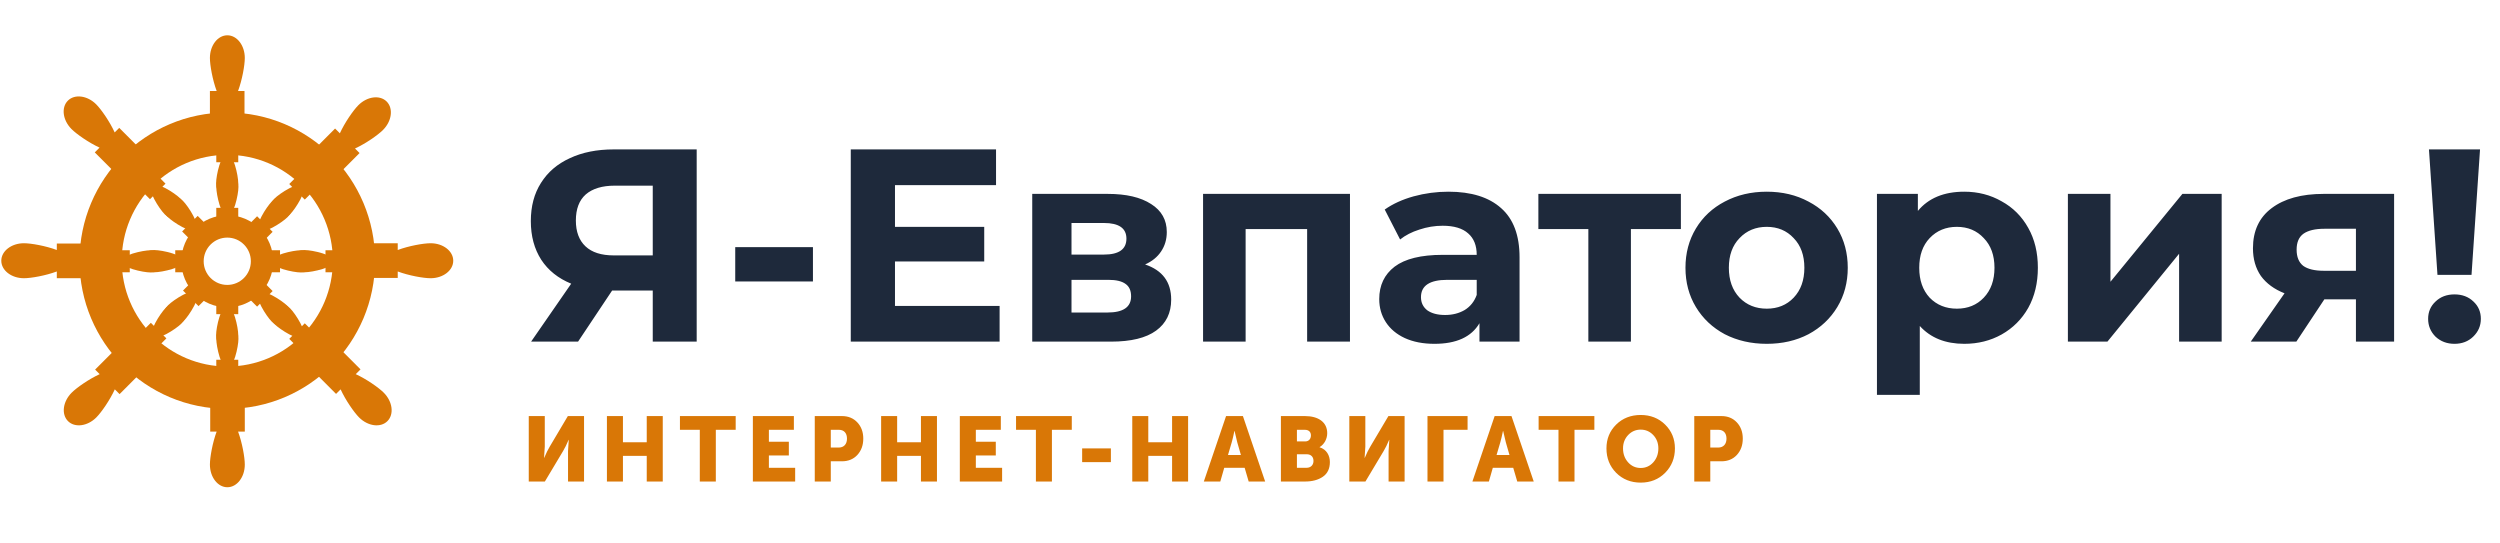 <svg width="437" height="95" viewBox="0 0 437 95" fill="none" xmlns="http://www.w3.org/2000/svg">
<path d="M121.781 26.116V59.716H114.101V50.788H106.997L101.045 59.716H92.837L99.845 49.588C97.573 48.66 95.829 47.268 94.613 45.412C93.397 43.524 92.789 41.268 92.789 38.644C92.789 36.052 93.381 33.828 94.565 31.972C95.749 30.084 97.429 28.644 99.605 27.652C101.781 26.628 104.341 26.116 107.285 26.116H121.781ZM107.477 32.452C105.269 32.452 103.573 32.964 102.389 33.988C101.237 35.012 100.661 36.532 100.661 38.548C100.661 40.5 101.221 42.004 102.341 43.06C103.461 44.116 105.109 44.644 107.285 44.644H114.101V32.452H107.477ZM128.519 43.204H142.103V49.204H128.519V43.204ZM174.731 53.476V59.716H148.715V26.116H174.107V32.356H156.443V39.652H172.043V45.7H156.443V53.476H174.731ZM200.163 46.228C203.203 47.252 204.723 49.3 204.723 52.372C204.723 54.708 203.843 56.516 202.083 57.796C200.323 59.076 197.699 59.716 194.211 59.716H180.435V33.892H193.635C196.867 33.892 199.395 34.484 201.219 35.668C203.043 36.82 203.955 38.452 203.955 40.564C203.955 41.844 203.619 42.98 202.947 43.972C202.307 44.932 201.379 45.684 200.163 46.228ZM187.299 44.5H192.963C195.587 44.5 196.899 43.572 196.899 41.716C196.899 39.892 195.587 38.98 192.963 38.98H187.299V44.5ZM193.587 54.628C196.339 54.628 197.715 53.684 197.715 51.796C197.715 50.804 197.395 50.084 196.755 49.636C196.115 49.156 195.107 48.916 193.731 48.916H187.299V54.628H193.587ZM235.975 33.892V59.716H228.487V40.036H217.735V59.716H210.295V33.892H235.975ZM253.186 33.508C257.186 33.508 260.258 34.468 262.402 36.388C264.546 38.276 265.618 41.14 265.618 44.98V59.716H258.61V56.5C257.202 58.9 254.578 60.1 250.738 60.1C248.754 60.1 247.026 59.764 245.554 59.092C244.114 58.42 243.01 57.492 242.242 56.308C241.474 55.124 241.09 53.78 241.09 52.276C241.09 49.876 241.986 47.988 243.778 46.612C245.602 45.236 248.402 44.548 252.178 44.548H258.13C258.13 42.916 257.634 41.668 256.642 40.804C255.65 39.908 254.162 39.46 252.178 39.46C250.802 39.46 249.442 39.684 248.098 40.132C246.786 40.548 245.666 41.124 244.738 41.86L242.05 36.628C243.458 35.636 245.138 34.868 247.09 34.324C249.074 33.78 251.106 33.508 253.186 33.508ZM252.61 55.06C253.89 55.06 255.026 54.772 256.018 54.196C257.01 53.588 257.714 52.708 258.13 51.556V48.916H252.994C249.922 48.916 248.386 49.924 248.386 51.94C248.386 52.9 248.754 53.668 249.49 54.244C250.258 54.788 251.298 55.06 252.61 55.06ZM293.819 40.036H285.083V59.716H277.643V40.036H268.907V33.892H293.819V40.036ZM308.828 60.1C306.108 60.1 303.66 59.54 301.484 58.42C299.34 57.268 297.66 55.684 296.444 53.668C295.228 51.652 294.62 49.364 294.62 46.804C294.62 44.244 295.228 41.956 296.444 39.94C297.66 37.924 299.34 36.356 301.484 35.236C303.66 34.084 306.108 33.508 308.828 33.508C311.548 33.508 313.98 34.084 316.124 35.236C318.268 36.356 319.948 37.924 321.164 39.94C322.38 41.956 322.988 44.244 322.988 46.804C322.988 49.364 322.38 51.652 321.164 53.668C319.948 55.684 318.268 57.268 316.124 58.42C313.98 59.54 311.548 60.1 308.828 60.1ZM308.828 53.956C310.748 53.956 312.316 53.316 313.532 52.036C314.78 50.724 315.404 48.98 315.404 46.804C315.404 44.628 314.78 42.9 313.532 41.62C312.316 40.308 310.748 39.652 308.828 39.652C306.908 39.652 305.324 40.308 304.076 41.62C302.828 42.9 302.204 44.628 302.204 46.804C302.204 48.98 302.828 50.724 304.076 52.036C305.324 53.316 306.908 53.956 308.828 53.956ZM343.355 33.508C345.755 33.508 347.931 34.068 349.883 35.188C351.867 36.276 353.419 37.828 354.539 39.844C355.659 41.828 356.219 44.148 356.219 46.804C356.219 49.46 355.659 51.796 354.539 53.812C353.419 55.796 351.867 57.348 349.883 58.468C347.931 59.556 345.755 60.1 343.355 60.1C340.059 60.1 337.467 59.06 335.579 56.98V69.028H328.091V33.892H335.243V36.868C337.099 34.628 339.803 33.508 343.355 33.508ZM342.059 53.956C343.979 53.956 345.547 53.316 346.763 52.036C348.011 50.724 348.635 48.98 348.635 46.804C348.635 44.628 348.011 42.9 346.763 41.62C345.547 40.308 343.979 39.652 342.059 39.652C340.139 39.652 338.555 40.308 337.307 41.62C336.091 42.9 335.483 44.628 335.483 46.804C335.483 48.98 336.091 50.724 337.307 52.036C338.555 53.316 340.139 53.956 342.059 53.956ZM361.467 33.892H368.907V49.252L381.483 33.892H388.347V59.716H380.907V44.356L368.379 59.716H361.467V33.892ZM418.489 33.892V59.716H411.817V52.324H406.297L401.401 59.716H393.433L399.337 51.268C397.545 50.564 396.169 49.556 395.209 48.244C394.281 46.9 393.817 45.284 393.817 43.396C393.817 40.356 394.905 38.02 397.081 36.388C399.289 34.724 402.313 33.892 406.153 33.892H418.489ZM406.297 39.988C404.697 39.988 403.481 40.276 402.649 40.852C401.849 41.428 401.449 42.356 401.449 43.636C401.449 44.916 401.833 45.86 402.601 46.468C403.401 47.044 404.601 47.332 406.201 47.332H411.817V39.988H406.297ZM424.581 26.116H433.509L432.021 48.052H426.069L424.581 26.116ZM429.045 60.1C427.733 60.1 426.629 59.684 425.733 58.852C424.869 57.988 424.437 56.948 424.437 55.732C424.437 54.516 424.869 53.508 425.733 52.708C426.597 51.876 427.701 51.46 429.045 51.46C430.389 51.46 431.493 51.876 432.357 52.708C433.221 53.508 433.653 54.516 433.653 55.732C433.653 56.948 433.205 57.988 432.309 58.852C431.445 59.684 430.357 60.1 429.045 60.1Z" fill="#1E293B"/>
<path d="M95.243 84.17L98.427 78.842C98.731 78.346 99.051 77.69 99.387 76.89H99.419L99.291 78.842V84.17H102.091V72.73H99.259L96.091 78.074C95.787 78.57 95.467 79.226 95.131 80.026H95.099L95.227 78.074V72.73H92.427V84.17H95.243ZM108.89 84.17V79.69H113.05V84.17H115.85V72.73H113.05V77.306H108.89V72.73H106.09V84.17H108.89ZM125.126 84.17V75.13H128.598V72.73H118.854V75.13H122.326V84.17H125.126ZM138.994 84.17V81.77H134.402V79.61H137.89V77.21H134.402V75.13H138.77V72.73H131.602V84.17H138.994ZM145.221 84.17V80.634H147.173C148.277 80.634 149.173 80.266 149.861 79.53C150.549 78.778 150.901 77.834 150.901 76.666C150.901 75.514 150.549 74.57 149.861 73.834C149.173 73.098 148.277 72.73 147.173 72.73H142.421V84.17H145.221ZM145.221 75.13H146.645C147.541 75.13 148.053 75.722 148.053 76.666C148.053 77.61 147.541 78.234 146.597 78.234H145.221V75.13ZM156.821 84.17V79.69H160.981V84.17H163.781V72.73H160.981V77.306H156.821V72.73H154.021V84.17H156.821ZM175.169 84.17V81.77H170.577V79.61H174.065V77.21H170.577V75.13H174.945V72.73H167.777V84.17H175.169ZM183.876 84.17V75.13H187.348V72.73H177.604V75.13H181.076V84.17H183.876ZM194.183 80.778V78.378H189.159V80.778H194.183ZM200.721 84.17V79.69H204.881V84.17H207.681V72.73H204.881V77.306H200.721V72.73H197.921V84.17H200.721ZM213.309 84.17L213.997 81.77H217.565L218.269 84.17H221.149L217.261 72.73H214.317L210.429 84.17H213.309ZM215.309 77.306C215.453 76.826 215.597 76.17 215.773 75.338H215.805L216.269 77.306L216.909 79.53H214.653L215.309 77.306ZM228.11 84.17C229.374 84.17 230.414 83.898 231.23 83.338C232.046 82.778 232.462 81.93 232.462 80.762C232.462 79.626 231.886 78.554 230.67 78.186V78.154C231.502 77.658 231.998 76.698 231.998 75.722C231.998 73.802 230.462 72.73 228.11 72.73H223.902V84.17H228.11ZM226.702 75.13H228.094C228.798 75.13 229.15 75.53 229.15 76.106C229.15 76.698 228.798 77.162 228.142 77.162H226.702V75.13ZM226.702 79.402H228.398C229.182 79.402 229.598 79.882 229.598 80.57C229.598 81.258 229.15 81.77 228.382 81.77H226.702V79.402ZM238.677 84.17L241.861 78.842C242.165 78.346 242.485 77.69 242.821 76.89H242.853L242.725 78.842V84.17H245.525V72.73H242.693L239.525 78.074C239.221 78.57 238.901 79.226 238.565 80.026H238.533L238.661 78.074V72.73H235.861V84.17H238.677ZM252.324 84.17V75.13H256.532V72.73H249.524V84.17H252.324ZM260.256 84.17L260.944 81.77H264.512L265.216 84.17H268.096L264.208 72.73H261.264L257.376 84.17H260.256ZM262.256 77.306C262.4 76.826 262.544 76.17 262.72 75.338H262.752L263.216 77.306L263.856 79.53H261.6L262.256 77.306ZM275.223 84.17V75.13H278.695V72.73H268.951V75.13H272.423V84.17H275.223ZM280.809 78.378C280.809 80.074 281.369 81.498 282.505 82.65C283.641 83.786 285.081 84.362 286.793 84.362C288.505 84.362 289.929 83.786 291.065 82.65C292.201 81.498 292.777 80.074 292.777 78.378C292.777 76.73 292.201 75.338 291.065 74.218C289.929 73.098 288.505 72.538 286.793 72.538C285.081 72.538 283.641 73.098 282.505 74.218C281.369 75.338 280.809 76.73 280.809 78.378ZM283.705 78.378C283.705 77.45 284.009 76.666 284.601 76.042C285.193 75.418 285.929 75.098 286.793 75.098C287.657 75.098 288.393 75.418 288.985 76.042C289.577 76.666 289.881 77.45 289.881 78.378C289.881 79.354 289.577 80.17 288.985 80.826C288.393 81.482 287.657 81.802 286.793 81.802C285.929 81.802 285.193 81.482 284.601 80.826C284.009 80.17 283.705 79.354 283.705 78.378ZM298.958 84.17V80.634H300.91C302.014 80.634 302.91 80.266 303.598 79.53C304.286 78.778 304.638 77.834 304.638 76.666C304.638 75.514 304.286 74.57 303.598 73.834C302.91 73.098 302.014 72.73 300.91 72.73H296.158V84.17H298.958ZM298.958 75.13H300.382C301.278 75.13 301.79 75.722 301.79 76.666C301.79 77.61 301.278 78.234 300.334 78.234H298.958V75.13Z" fill="#D97706"/>
<path d="M41.68 32.668C41.68 34.057 40.813 37.886 39.743 37.886C38.674 37.886 37.807 34.057 37.807 32.668C37.807 31.278 38.674 30.152 39.743 30.152C40.813 30.152 41.68 31.278 41.68 32.668Z" fill="#D97706"/>
<path d="M37.807 36.332H41.646V40.791H37.807V36.332Z" fill="#D97706"/>
<path d="M37.773 32.026C37.773 30.636 38.64 26.808 39.71 26.808C40.779 26.808 41.646 30.636 41.646 32.026C41.646 33.416 40.779 34.542 39.71 34.542C38.64 34.542 37.773 33.416 37.773 32.026Z" fill="#D97706"/>
<path d="M41.646 28.361H37.807L37.807 23.903H41.646V28.361Z" fill="#D97706"/>
<path d="M41.68 59.222C41.68 60.611 40.813 64.44 39.743 64.44C38.674 64.44 37.807 60.611 37.807 59.222C37.807 57.832 38.674 56.706 39.743 56.706C40.813 56.706 41.68 57.832 41.68 59.222Z" fill="#D97706"/>
<path d="M37.807 62.886H41.646V67.345H37.807V62.886Z" fill="#D97706"/>
<path d="M37.773 58.58C37.773 57.191 38.64 53.362 39.71 53.362C40.779 53.362 41.646 57.191 41.646 58.58C41.646 59.97 40.779 61.096 39.71 61.096C38.64 61.096 37.773 59.97 37.773 58.58Z" fill="#D97706"/>
<path d="M41.646 54.916H37.807L37.807 50.458H41.646V54.916Z" fill="#D97706"/>
<path d="M53.242 43.71C54.628 43.71 58.446 44.58 58.446 45.652C58.446 46.725 54.628 47.594 53.242 47.594C51.856 47.594 50.733 46.725 50.733 45.652C50.733 44.58 51.856 43.71 53.242 43.71Z" fill="#D97706"/>
<path d="M56.897 47.594V43.744H61.343V47.594H56.897Z" fill="#D97706"/>
<path d="M52.602 47.628C51.216 47.628 47.398 46.758 47.398 45.686C47.398 44.613 51.216 43.744 52.602 43.744C53.988 43.744 55.111 44.613 55.111 45.686C55.111 46.758 53.988 47.628 52.602 47.628Z" fill="#D97706"/>
<path d="M48.948 43.744V47.594H44.502V43.744H48.948Z" fill="#D97706"/>
<path d="M26.978 43.71C28.364 43.71 32.182 44.58 32.182 45.652C32.182 46.725 28.364 47.594 26.978 47.594C25.592 47.594 24.469 46.725 24.469 45.652C24.469 44.58 25.592 43.71 26.978 43.71Z" fill="#D97706"/>
<path d="M30.633 47.594V43.744H35.078V47.594H30.633Z" fill="#D97706"/>
<path d="M26.338 47.628C24.952 47.628 21.134 46.758 21.134 45.686C21.134 44.613 24.952 43.744 26.338 43.744C27.724 43.744 28.847 44.613 28.847 45.686C28.847 46.758 27.724 47.628 26.338 47.628Z" fill="#D97706"/>
<path d="M22.684 43.744V47.594H18.238V43.744H22.684Z" fill="#D97706"/>
<path d="M31.99 35.123C32.97 36.105 35.057 39.427 34.3 40.185C33.544 40.944 30.231 38.852 29.251 37.869C28.271 36.886 28.09 35.475 28.846 34.717C29.603 33.958 31.01 34.14 31.99 35.123Z" fill="#D97706"/>
<path d="M31.835 40.46L34.55 37.738L37.694 40.89L34.979 43.613L31.835 40.46Z" fill="#D97706"/>
<path d="M28.775 37.439C27.795 36.456 25.709 33.134 26.465 32.376C27.221 31.618 30.534 33.71 31.514 34.693C32.494 35.675 32.675 37.087 31.919 37.845C31.162 38.603 29.755 38.422 28.775 37.439Z" fill="#D97706"/>
<path d="M28.93 32.101L26.215 34.824L23.071 31.672L25.786 28.949L28.93 32.101Z" fill="#D97706"/>
<path d="M50.715 53.899C51.695 54.882 53.782 58.204 53.025 58.962C52.269 59.721 48.956 57.628 47.976 56.645C46.996 55.663 46.815 54.252 47.572 53.493C48.328 52.735 49.735 52.916 50.715 53.899Z" fill="#D97706"/>
<path d="M50.56 59.237L53.276 56.514L56.419 59.667L53.704 62.389L50.56 59.237Z" fill="#D97706"/>
<path d="M47.5 56.216C46.52 55.233 44.434 51.911 45.19 51.153C45.946 50.394 49.259 52.487 50.239 53.469C51.219 54.452 51.4 55.863 50.644 56.622C49.888 57.38 48.48 57.198 47.5 56.216Z" fill="#D97706"/>
<path d="M47.655 50.878L44.94 53.601L41.796 50.448L44.511 47.726L47.655 50.878Z" fill="#D97706"/>
<path d="M47.953 34.732C48.932 33.75 52.245 31.657 53.002 32.416C53.758 33.174 51.671 36.496 50.691 37.479C49.712 38.462 48.304 38.643 47.548 37.885C46.791 37.126 46.973 35.715 47.953 34.732Z" fill="#D97706"/>
<path d="M53.276 34.888L50.56 32.165L53.704 29.013L56.419 31.735L53.276 34.888Z" fill="#D97706"/>
<path d="M50.263 37.956C49.283 38.939 45.97 41.032 45.214 40.273C44.457 39.515 46.544 36.193 47.524 35.21C48.504 34.227 49.911 34.046 50.668 34.804C51.424 35.562 51.243 36.974 50.263 37.956Z" fill="#D97706"/>
<path d="M44.94 37.801L47.655 40.524L44.511 43.676L41.796 40.954L44.94 37.801Z" fill="#D97706"/>
<path d="M29.381 53.355C30.361 52.373 33.674 50.28 34.43 51.039C35.186 51.797 33.1 55.119 32.12 56.102C31.14 57.084 29.732 57.266 28.976 56.508C28.22 55.749 28.401 54.338 29.381 53.355Z" fill="#D97706"/>
<path d="M34.704 53.51L31.989 50.788L35.133 47.635L37.848 50.358L34.704 53.51Z" fill="#D97706"/>
<path d="M31.691 56.579C30.711 57.562 27.398 59.654 26.642 58.896C25.886 58.137 27.972 54.815 28.952 53.833C29.932 52.85 31.34 52.668 32.096 53.427C32.852 54.185 32.671 55.597 31.691 56.579Z" fill="#D97706"/>
<path d="M26.368 56.424L29.083 59.147L25.939 62.299L23.224 59.576L26.368 56.424Z" fill="#D97706"/>
<path fill-rule="evenodd" clip-rule="evenodd" d="M39.732 64.066C49.921 64.066 58.182 55.783 58.182 45.566C58.182 35.348 49.921 27.065 39.732 27.065C29.542 27.065 21.282 35.348 21.282 45.566C21.282 55.783 29.542 64.066 39.732 64.066ZM39.732 71.467C53.997 71.467 65.562 59.87 65.562 45.566C65.562 31.261 53.997 19.664 39.732 19.664C25.466 19.664 13.902 31.261 13.902 45.566C13.902 59.87 25.466 71.467 39.732 71.467Z" fill="#D97706"/>
<path fill-rule="evenodd" clip-rule="evenodd" d="M39.727 49.804C42.004 49.804 43.851 47.953 43.851 45.669C43.851 43.385 42.004 41.533 39.727 41.533C37.449 41.533 35.602 43.385 35.602 45.669C35.602 47.953 37.449 49.804 39.727 49.804ZM39.727 53.722C44.162 53.722 47.758 50.117 47.758 45.669C47.758 41.221 44.162 37.616 39.727 37.616C35.291 37.616 31.695 41.221 31.695 45.669C31.695 50.117 35.291 53.722 39.727 53.722Z" fill="#D97706"/>
<path fill-rule="evenodd" clip-rule="evenodd" d="M41.613 15.901C42.33 13.972 42.791 11.403 42.791 10.131C42.791 7.943 41.426 6.17 39.742 6.17C38.058 6.17 36.693 7.943 36.693 10.131C36.693 11.403 37.154 13.972 37.871 15.901H36.693V22.92H42.738V15.901H41.613Z" fill="#D97706"/>
<path fill-rule="evenodd" clip-rule="evenodd" d="M37.871 75.439C37.154 77.367 36.693 79.936 36.693 81.208C36.693 83.396 38.058 85.17 39.742 85.17C41.426 85.17 42.791 83.396 42.791 81.208C42.791 79.936 42.33 77.367 41.613 75.439H42.791V68.419H36.746V75.439H37.871Z" fill="#D97706"/>
<path fill-rule="evenodd" clip-rule="evenodd" d="M69.523 47.452C71.446 48.171 74.008 48.633 75.276 48.633C77.458 48.633 79.227 47.264 79.227 45.576C79.227 43.887 77.458 42.518 75.276 42.518C74.008 42.518 71.446 42.981 69.523 43.7V42.518H62.523V48.58H69.523V47.452Z" fill="#D97706"/>
<path fill-rule="evenodd" clip-rule="evenodd" d="M9.931 43.7C8.008 42.981 5.446 42.518 4.178 42.518C1.996 42.518 0.227 43.887 0.227 45.576C0.227 47.264 1.996 48.633 4.178 48.633C5.446 48.633 8.008 48.171 9.931 47.452V48.633H16.931V42.571H9.931V43.7Z" fill="#D97706"/>
<path fill-rule="evenodd" clip-rule="evenodd" d="M62.053 25.957C63.92 25.102 66.057 23.612 66.954 22.713C68.497 21.166 68.782 18.944 67.592 17.75C66.401 16.555 64.185 16.842 62.642 18.389C61.745 19.288 60.26 21.432 59.407 23.304L58.574 22.468L53.624 27.432L57.899 31.718L62.848 26.755L62.053 25.957Z" fill="#D97706"/>
<path fill-rule="evenodd" clip-rule="evenodd" d="M17.423 65.403C15.556 66.259 13.418 67.748 12.521 68.648C10.978 70.195 10.693 72.417 11.884 73.611C13.075 74.805 15.29 74.519 16.833 72.972C17.73 72.073 19.216 69.929 20.069 68.057L20.902 68.892L25.851 63.929L21.577 59.642L16.627 64.606L17.423 65.403Z" fill="#D97706"/>
<path fill-rule="evenodd" clip-rule="evenodd" d="M59.539 68.057C60.392 69.929 61.877 72.073 62.774 72.972C64.317 74.519 66.533 74.805 67.724 73.611C68.915 72.417 68.629 70.195 67.086 68.648C66.19 67.748 64.052 66.259 62.185 65.403L63.018 64.568L58.068 59.605L53.794 63.891L58.743 68.855L59.539 68.057Z" fill="#D97706"/>
<path fill-rule="evenodd" clip-rule="evenodd" d="M20.047 23.15C19.194 21.278 17.709 19.134 16.812 18.235C15.269 16.688 13.053 16.402 11.862 17.596C10.672 18.79 10.957 21.012 12.5 22.559C13.397 23.458 15.534 24.948 17.401 25.803L16.568 26.639L21.518 31.602L25.793 27.315L20.843 22.352L20.047 23.15Z" fill="#D97706"/>
</svg>
